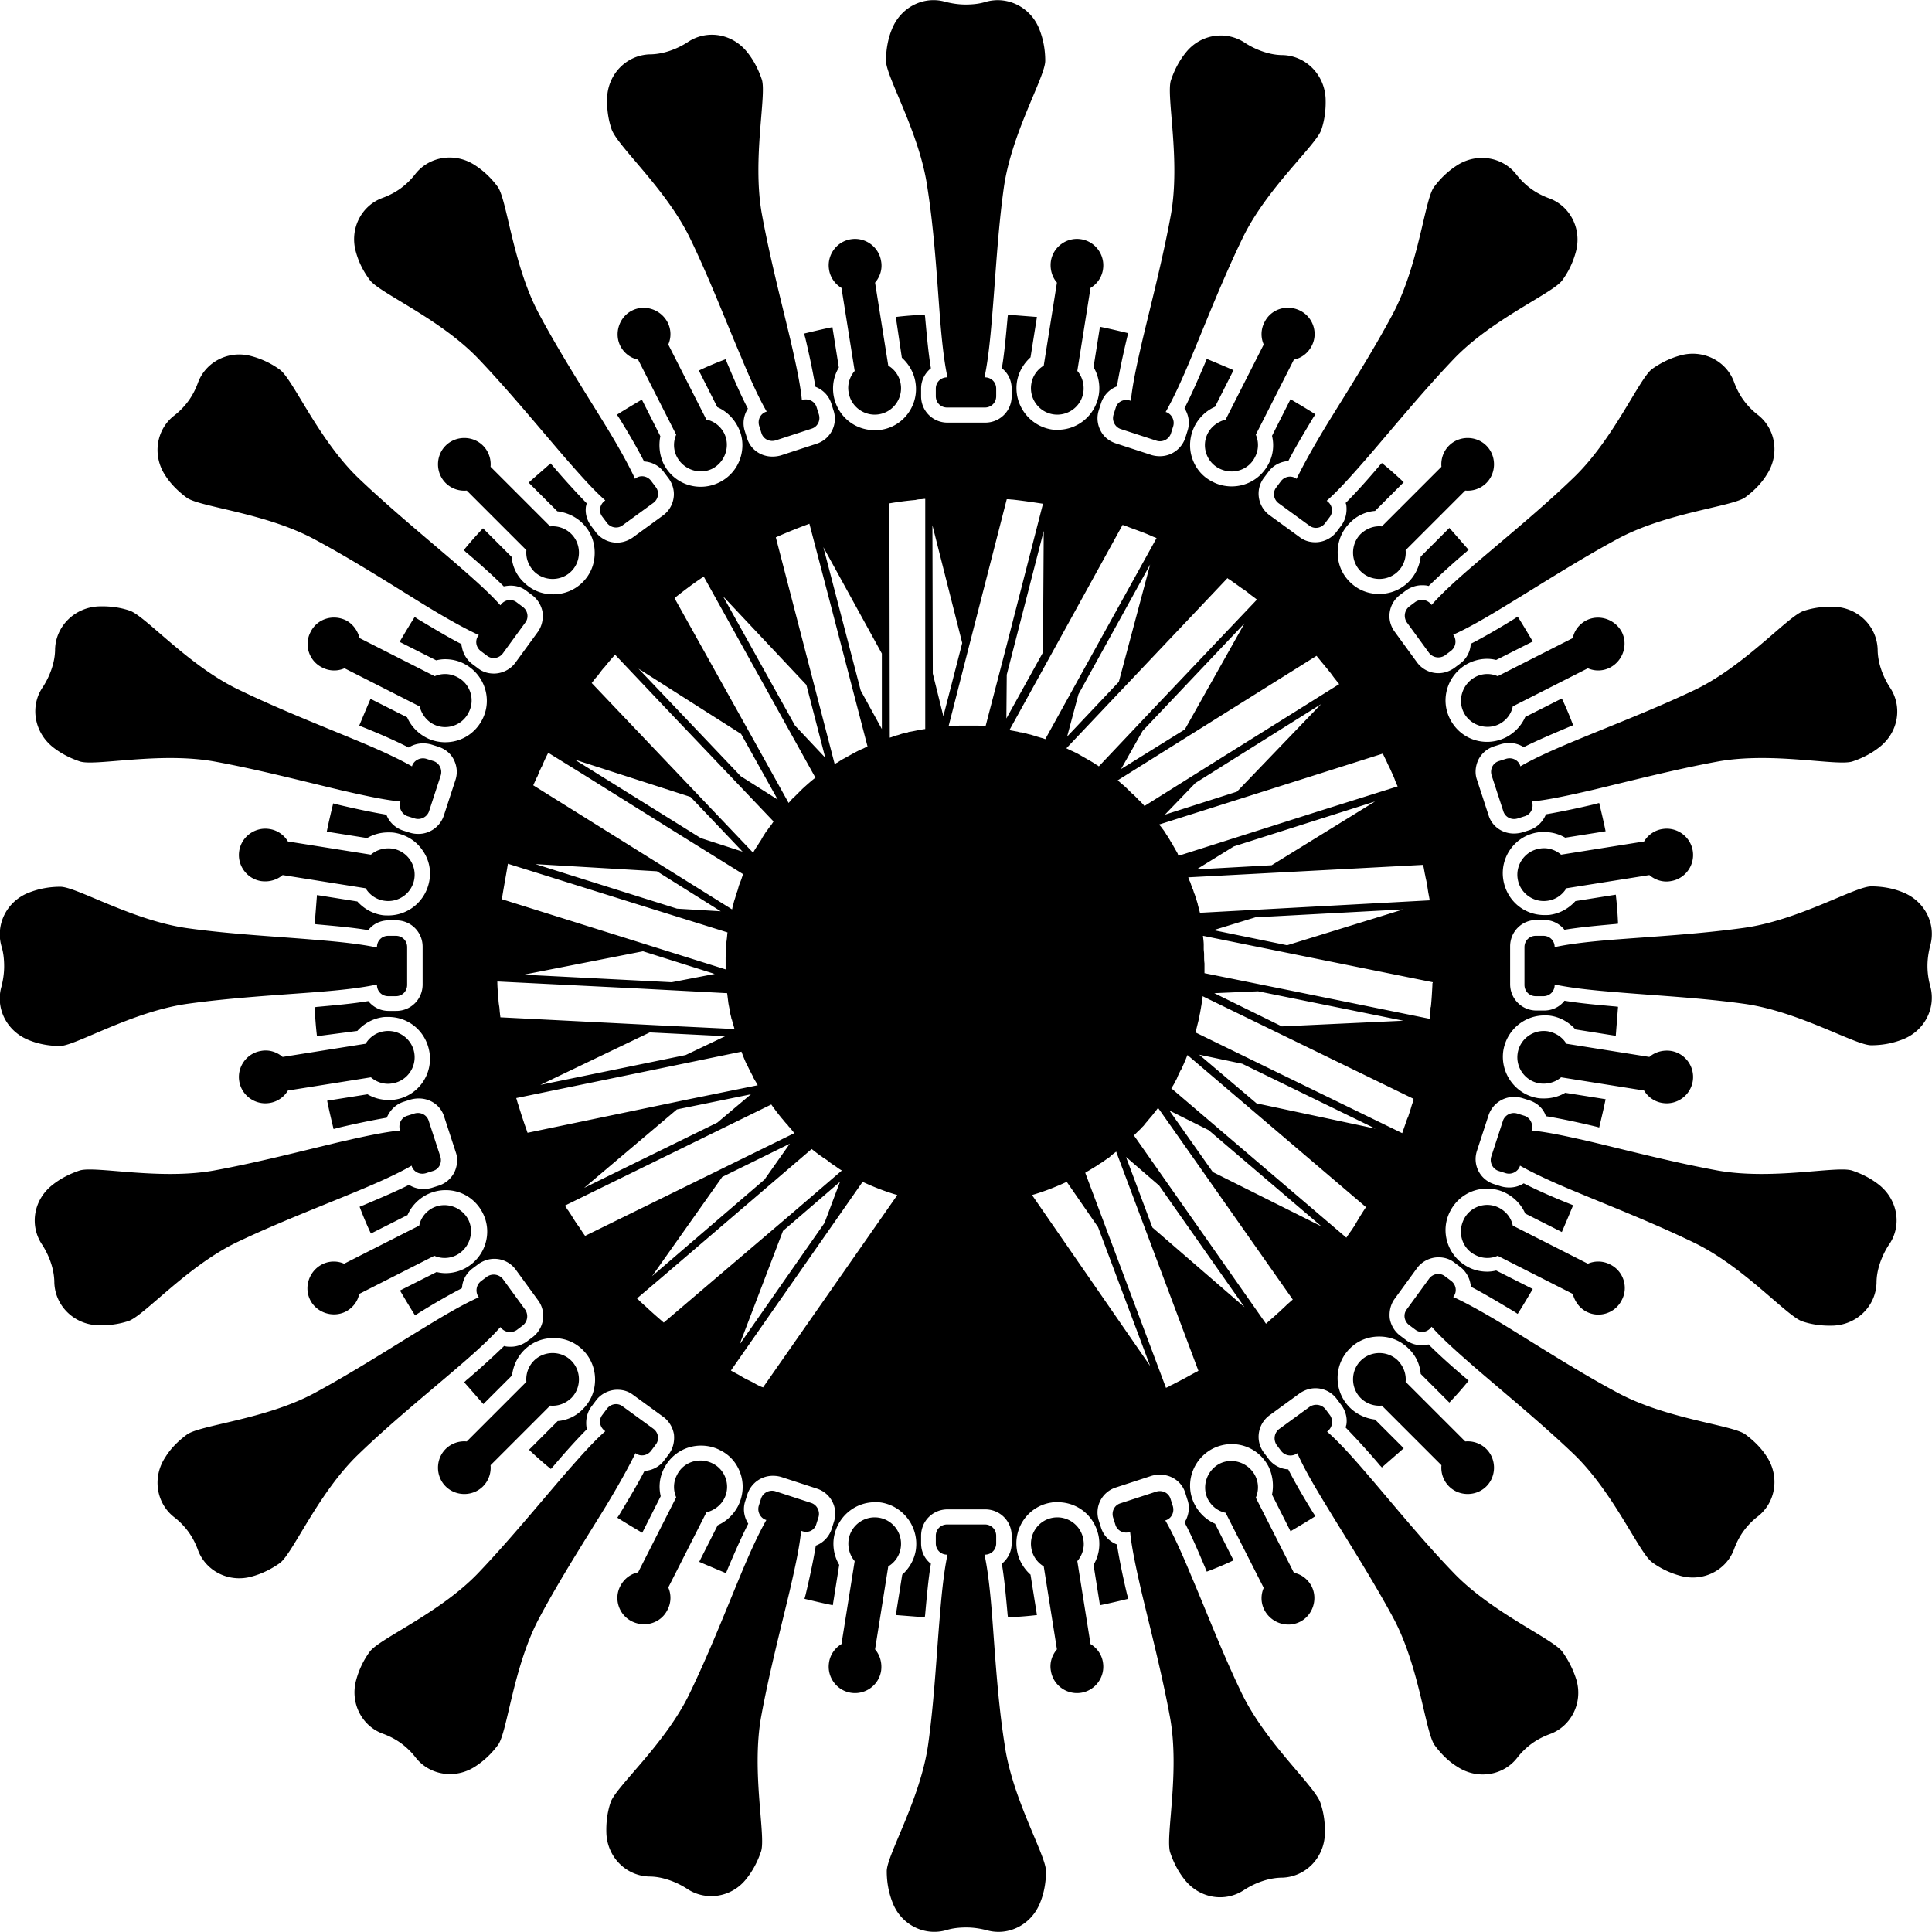 <svg version="1.1" xmlns="http://www.w3.org/2000/svg" x="0" y="0" viewBox="0 0 512 512" xml:space="preserve"><path d="M94.3 66.7c-1.7-6.1 1.5-12.3 7.2-14.3 1.6-.6 3.2-1.4 4.7-2.5s2.8-2.4 3.8-3.7c3.7-4.8 10.6-5.9 15.9-2.4 2.3 1.5 4.3 3.4 6 5.7 2.5 3.5 4 20.8 11 33.8 5.5 10.3 12.2 20.7 17.6 29.5 3.3 5.4 6 10.2 7.8 14.1l.1-.1c1.3-1 3.2-.7 4.2.7l1.2 1.6c1 1.3.7 3.2-.7 4.2l-8.1 5.9c-1.3 1-3.2.7-4.2-.7l-1.2-1.6c-1-1.3-.7-3.2.7-4.2l.1-.1c-3.2-2.8-6.9-7-11-11.7-6.8-7.9-14.6-17.4-22.6-25.8-10.2-10.7-26.2-17.4-28.8-20.9-1.8-2.4-3-4.9-3.7-7.5zm85.1 54.4c1.8 3.4 6 4.8 9.4 3.1 3.4-1.8 4.8-6 3.1-9.4-1-1.9-2.7-3.2-4.7-3.6l-10.1-19.9c.8-1.8.8-4-.2-5.9-1.8-3.4-6-4.8-9.4-3.1s-4.8 6-3.1 9.4c1 1.9 2.7 3.2 4.7 3.6l10.1 19.9c-.8 1.8-.8 4 .2 5.9zm3.4-58.1c5.1 10.5 9.5 22 13.6 31.6 2.4 5.8 4.7 10.9 6.8 14.5h-.1c-1.6.5-2.4 2.2-1.9 3.8l.6 1.9c.5 1.6 2.2 2.4 3.8 1.9l9.5-3.1c1.6-.5 2.4-2.2 1.9-3.8l-.6-1.9c-.5-1.6-2.2-2.4-3.8-1.9h-.1c-.4-4.2-1.6-9.7-3-15.8-2.4-10.1-5.5-22-7.6-33.5-2.6-14.5 1.3-31.5 0-35.6-.9-2.7-2.2-5.2-3.9-7.3-4-5-10.8-6-15.8-2.6-1.4.9-3 1.7-4.8 2.3s-3.6.9-5.2.9c-6.1.2-11 5.1-11.3 11.4-.1 2.7.2 5.5 1.1 8.2 1.2 4.4 14.3 15.7 20.8 29zM63.4 225.5c-.6 3.8 2 7.4 5.8 8 2.1.3 4.2-.3 5.7-1.6l22 3.5c1 1.7 2.8 3 4.9 3.3 3.8.6 7.4-2 8-5.8.6-3.8-2-7.4-5.8-8-2.1-.3-4.2.3-5.7 1.6l-22-3.5c-1-1.7-2.8-3-4.9-3.3-3.8-.6-7.4 2-8 5.8zM128 118.1c-2.7-2.7-7.2-2.7-9.9 0s-2.7 7.2 0 9.9c1.5 1.5 3.6 2.2 5.6 2l15.8 15.8c-.2 2 .5 4 2 5.6 2.7 2.7 7.2 2.7 9.9 0s2.7-7.2 0-9.9c-1.5-1.5-3.6-2.2-5.6-2L130 123.7c.2-2-.5-4.1-2-5.6zM13.9 197.9c2.1 1.7 4.6 3 7.3 3.9 4.1 1.3 21-2.6 35.6 0 11.5 2.1 23.4 5.2 33.5 7.6 6.1 1.4 11.5 2.6 15.8 3v.1c-.5 1.6.4 3.3 1.9 3.8l1.9.6c1.6.5 3.3-.4 3.8-1.9l3.1-9.5c.5-1.6-.4-3.3-1.9-3.8l-1.9-.6c-1.6-.5-3.3.4-3.8 1.9v.1c-3.7-2.1-8.7-4.4-14.5-6.8-9.6-4-21.1-8.5-31.6-13.6-13.3-6.4-24.7-19.6-28.8-20.9-2.7-.9-5.5-1.2-8.2-1.1-6.4.3-11.3 5.3-11.5 11.3 0 1.7-.3 3.4-.9 5.2s-1.4 3.4-2.3 4.8c-3.5 5-2.4 11.9 2.5 15.9zm68.4-30.4c-1.8 3.4-.4 7.7 3.1 9.4 1.9 1 4.1 1 5.9.2l19.9 10.1c.5 1.9 1.7 3.7 3.6 4.7 3.4 1.8 7.7.4 9.4-3.1 1.8-3.4.4-7.7-3.1-9.4-1.9-1-4.1-1-5.9-.2l-19.9-10.1c-.5-1.9-1.7-3.7-3.6-4.7-3.5-1.7-7.7-.4-9.4 3.1zm-32.8-35.6c3.5 2.5 20.8 4 33.8 11 10.3 5.5 20.7 12.2 29.5 17.6 5.4 3.3 10.2 6 14.1 7.8l-.1.1c-1 1.3-.7 3.2.7 4.2l1.6 1.2c1.3 1 3.2.7 4.2-.7l5.9-8.1c1-1.3.7-3.2-.7-4.2l-1.6-1.2c-1.3-1-3.2-.7-4.2.7l-.1.1c-2.8-3.2-7-6.9-11.7-11-7.9-6.8-17.4-14.6-25.8-22.6-10.7-10.2-17.4-26.2-20.9-28.8-2.3-1.7-4.9-2.9-7.5-3.6-6.1-1.7-12.3 1.5-14.3 7.2-.6 1.6-1.4 3.2-2.5 4.7s-2.4 2.8-3.7 3.8c-4.8 3.7-5.9 10.6-2.4 15.9 1.4 2.2 3.4 4.2 5.7 5.9zm.3 134.1c11.5-1.6 23.9-2.3 34.2-3.1 6.3-.5 11.8-1.1 15.9-2v.1c0 1.7 1.3 3 3 3h2c1.7 0 3-1.3 3-3v-10c0-1.7-1.3-3-3-3h-2c-1.7 0-3 1.3-3 3v.1c-4.2-.9-9.7-1.5-15.9-2-10.3-.9-22.7-1.5-34.2-3.1-14.6-2-29.5-11-33.8-11-2.9 0-5.6.5-8.2 1.5-5.9 2.2-9.1 8.4-7.4 14.3.5 1.6.7 3.4.7 5.3s-.3 3.7-.7 5.3c-1.7 5.8 1.4 12 7.4 14.3 2.5 1 5.3 1.5 8.2 1.5 4.3-.2 19.2-9.2 33.8-11.2zm390.8-46.3c-2.1.3-3.9 1.6-4.9 3.3l-22 3.5c-1.5-1.3-3.6-2-5.7-1.6-3.8.6-6.4 4.2-5.8 8 .6 3.8 4.2 6.4 8 5.8 2.1-.3 3.9-1.6 4.9-3.3l22-3.5c1.5 1.3 3.6 2 5.7 1.6 3.8-.6 6.4-4.2 5.8-8-.6-3.8-4.2-6.4-8-5.8zm-13.9-42.8c3.4-1.8 4.8-6 3.1-9.4-1.8-3.4-6-4.8-9.4-3.1-1.9 1-3.2 2.7-3.6 4.7l-19.9 10.1c-1.8-.8-4-.8-5.9.2-3.4 1.8-4.8 6-3.1 9.4s6 4.8 9.4 3.1c1.9-1 3.2-2.7 3.6-4.7l19.9-10.1c1.8.8 4 .8 5.9-.2zm-9.8-50.2c-8.4 8.1-18 15.9-25.8 22.6-4.8 4.1-8.9 7.8-11.7 11l-.1-.1c-1-1.3-2.8-1.6-4.2-.7l-1.6 1.2c-1.3 1-1.6 2.8-.7 4.2l5.9 8.1c1 1.3 2.8 1.6 4.2.7l1.6-1.2c1.3-1 1.6-2.8.7-4.2l-.1-.1c3.9-1.7 8.7-4.5 14.1-7.8 8.9-5.4 19.3-12.1 29.5-17.6 13-7 30.3-8.5 33.8-11 2.3-1.7 4.3-3.7 5.7-6 3.5-5.3 2.4-12.2-2.4-15.9-1.3-1-2.6-2.3-3.7-3.8s-1.9-3.1-2.5-4.7c-2-5.7-8.2-8.9-14.3-7.2-2.6.7-5.1 1.9-7.5 3.6-3.5 2.7-10.2 18.7-20.9 28.9zm.5 69.6c-5.8 2.4-10.9 4.7-14.5 6.8v-.1c-.5-1.6-2.2-2.4-3.8-1.9l-1.9.6c-1.6.5-2.4 2.2-1.9 3.8l3.1 9.5c.5 1.6 2.2 2.4 3.8 1.9l1.9-.6c1.6-.5 2.4-2.2 1.9-3.8v-.1c4.2-.4 9.7-1.6 15.8-3 10.1-2.4 22-5.5 33.5-7.6 14.5-2.6 31.5 1.3 35.6 0 2.7-.9 5.2-2.2 7.3-3.9 5-4 6-10.8 2.6-15.8-.9-1.4-1.7-3-2.3-4.8s-.9-3.6-.9-5.2c-.2-6.1-5.1-11-11.4-11.3-2.7-.1-5.5.2-8.2 1.1-4.1 1.3-15.5 14.5-28.8 20.9-10.7 5.1-22.2 9.5-31.8 13.5zm-354 90.2c.6 3.8 4.2 6.4 8 5.8 2.1-.3 3.9-1.6 4.9-3.3l22-3.5c1.5 1.3 3.6 2 5.7 1.6 3.8-.6 6.4-4.2 5.8-8-.6-3.8-4.2-6.4-8-5.8-2.1.3-3.9 1.6-4.9 3.3l-22 3.5c-1.5-1.3-3.6-2-5.7-1.6-3.8.6-6.4 4.2-5.8 8zM347.6 91.7c1.8-3.4.4-7.7-3.1-9.4s-7.7-.4-9.4 3.1c-1 1.9-1 4.1-.2 5.9l-10.1 19.9c-1.9.5-3.7 1.7-4.7 3.6-1.8 3.4-.4 7.7 3.1 9.4s7.7.4 9.4-3.1c1-1.9 1-4.1.2-5.9l10.1-19.9c2-.4 3.7-1.7 4.7-3.6zm46.3 36.3c2.7-2.7 2.7-7.2 0-9.9s-7.2-2.7-9.9 0c-1.5 1.5-2.2 3.6-2 5.6l-15.8 15.8c-2-.2-4 .5-5.6 2-2.7 2.7-2.7 7.2 0 9.9s7.2 2.7 9.9 0c1.5-1.5 2.2-3.6 2-5.6l15.8-15.8c2 .2 4.1-.5 5.6-2zM249.1 84.1c.5 6.3 1.1 11.8 2 15.9h-.1c-1.7 0-3 1.3-3 3v2c0 1.7 1.3 3 3 3h10c1.7 0 3-1.3 3-3v-2c0-1.7-1.3-3-3-3h-.1c.9-4.2 1.5-9.7 2-15.9.9-10.3 1.5-22.7 3.1-34.2 2-14.6 11-29.5 11-33.8 0-2.9-.5-5.6-1.5-8.2-2.2-5.9-8.4-9.1-14.3-7.4-1.6.5-3.4.7-5.3.7s-3.7-.3-5.3-.7c-5.8-1.7-12 1.4-14.3 7.4-1 2.5-1.5 5.3-1.5 8.2 0 4.3 9 19.2 11 33.8 1.8 11.5 2.5 23.8 3.3 34.2zm27.5 12.8c-1.7 1-3 2.8-3.3 4.9-.6 3.8 2 7.4 5.8 8 3.8.6 7.4-2 8-5.8.3-2.1-.3-4.2-1.6-5.7l3.5-22c1.7-1 3-2.8 3.3-4.9.6-3.8-2-7.4-5.8-8-3.8-.6-7.4 2-8 5.8-.3 2.1.3 4.2 1.6 5.7l-3.5 22zm67 30c-1.3-1-3.2-.7-4.2.7l-1.2 1.6c-1 1.3-.7 3.2.7 4.2l8.1 5.9c1.3 1 3.2.7 4.2-.7l1.2-1.6c1-1.3.7-3.2-.7-4.2l-.1-.1c3.2-2.8 6.9-7 11-11.7 6.8-7.9 14.6-17.4 22.6-25.8 10.2-10.7 26.2-17.4 28.8-20.9 1.7-2.3 2.9-4.9 3.6-7.5 1.7-6.1-1.5-12.3-7.2-14.3-1.6-.6-3.2-1.4-4.7-2.5s-2.8-2.4-3.8-3.7c-3.7-4.8-10.6-5.9-15.9-2.4-2.3 1.5-4.3 3.4-6 5.7-2.5 3.5-4 20.8-11 33.8-5.5 10.3-12.2 20.7-17.6 29.5-3.2 5.3-5.9 10.1-7.8 14zM295.7 108l-.6 1.9c-.5 1.6.4 3.3 1.9 3.8l9.5 3.1c1.6.5 3.3-.4 3.8-1.9l.6-1.9c.5-1.6-.4-3.3-1.9-3.8h-.1c2.1-3.7 4.4-8.7 6.8-14.5 4-9.6 8.5-21.1 13.6-31.6 6.4-13.3 19.6-24.7 20.9-28.8.9-2.7 1.2-5.5 1.1-8.2-.3-6.4-5.3-11.3-11.3-11.5-1.7 0-3.4-.3-5.2-.9-1.8-.6-3.4-1.4-4.8-2.3C325 8 318.1 9 314.2 14c-1.7 2.1-3 4.6-3.9 7.3-1.3 4.1 2.6 21 0 35.6-2.1 11.5-5.2 23.4-7.6 33.5-1.4 6.1-2.6 11.5-3 15.8h-.1c-1.7-.6-3.4.2-3.9 1.8zM223 76.3l3.5 22c-1.3 1.5-2 3.6-1.6 5.7.6 3.8 4.2 6.4 8 5.8 3.8-.6 6.4-4.2 5.8-8-.3-2.1-1.6-3.9-3.3-4.9l-3.5-22c1.3-1.5 2-3.6 1.6-5.7-.6-3.8-4.2-6.4-8-5.8-3.8.6-6.4 4.2-5.8 8 .3 2.1 1.6 3.9 3.3 4.9zM329.2 449c-5.1-10.5-9.5-22-13.6-31.6-2.4-5.8-4.7-10.9-6.8-14.5h.1c1.6-.5 2.4-2.2 1.9-3.8l-.6-1.9c-.5-1.6-2.2-2.4-3.8-1.9l-9.5 3.1c-1.6.5-2.4 2.2-1.9 3.8l.6 1.9c.5 1.6 2.2 2.4 3.8 1.9h.1c.4 4.2 1.6 9.7 3 15.8 2.4 10.1 5.5 22 7.6 33.5 2.6 14.5-1.3 31.5 0 35.6.9 2.7 2.2 5.2 3.9 7.3 4 5 10.8 6 15.8 2.6 1.4-.9 3-1.7 4.8-2.3 1.8-.6 3.6-.9 5.2-.9 6.1-.2 11-5.1 11.3-11.4.1-2.7-.2-5.5-1.1-8.2-1.2-4.4-14.3-15.7-20.8-29zm133.3-68.9c-3.5-2.5-20.8-4-33.8-11-10.3-5.5-20.7-12.2-29.5-17.6-5.4-3.3-10.2-6-14.1-7.8l.1-.1c1-1.3.7-3.2-.7-4.2l-1.6-1.2c-1.3-1-3.2-.7-4.2.7l-5.9 8.1c-1 1.3-.7 3.2.7 4.2l1.6 1.2c1.3 1 3.2.7 4.2-.7l.1-.1c2.8 3.2 7 6.9 11.7 11 7.9 6.8 17.4 14.6 25.8 22.6 10.7 10.2 17.4 26.2 20.9 28.8 2.3 1.7 4.9 2.9 7.5 3.6 6.1 1.7 12.3-1.5 14.3-7.2.6-1.6 1.4-3.2 2.5-4.7s2.4-2.8 3.7-3.8c4.8-3.7 5.9-10.6 2.4-15.9-1.4-2.2-3.4-4.2-5.7-5.9zM510.8 256c0-1.9.3-3.7.7-5.3 1.7-5.8-1.4-12-7.4-14.3-2.5-1-5.3-1.5-8.2-1.5-4.3 0-19.2 9-33.8 11-11.5 1.6-23.9 2.3-34.2 3.1-6.3.5-11.8 1.1-15.9 2 0-1.7-1.3-3-3-3h-2c-1.7 0-3 1.3-3 3v10c0 1.7 1.3 3 3 3h2c1.7 0 3-1.3 3-3v-.1c4.2.9 9.7 1.5 15.9 2 10.3.9 22.7 1.5 34.2 3.1 14.6 2 29.5 11 33.8 11 2.9 0 5.6-.5 8.2-1.5 5.9-2.2 9.1-8.4 7.4-14.3-.4-1.5-.7-3.3-.7-5.2zm-12.7 58.1c-2.1-1.7-4.6-3-7.3-3.9-4.1-1.3-21 2.6-35.6 0-11.5-2.1-23.4-5.2-33.5-7.6-6.1-1.4-11.5-2.6-15.8-3v-.1c.5-1.6-.4-3.3-1.9-3.8l-1.9-.6c-1.6-.5-3.3.4-3.8 1.9l-3.1 9.5c-.5 1.6.4 3.3 1.9 3.8l1.9.6c1.6.5 3.3-.4 3.8-1.9v-.1c3.7 2.1 8.7 4.4 14.5 6.8 9.6 4 21.1 8.5 31.6 13.6 13.3 6.4 24.7 19.6 28.8 20.9 2.7.9 5.5 1.2 8.2 1.1 6.3-.3 11.2-5.2 11.4-11.3 0-1.7.3-3.4.9-5.2s1.4-3.4 2.3-4.8c3.6-5 2.5-11.9-2.4-15.9zm-84 123.7c-2.5-3.5-18.6-10.3-28.8-20.9-8.1-8.4-15.9-18-22.6-25.8-4.1-4.8-7.8-8.9-11-11.7l.1-.1c1.3-1 1.6-2.8.7-4.2l-1.2-1.6c-1-1.3-2.8-1.6-4.2-.7l-8.1 5.9c-1.3 1-1.6 2.8-.7 4.2l1.2 1.6c1 1.3 2.8 1.6 4.2.7l.1-.1c1.7 3.9 4.5 8.7 7.8 14.1 5.4 8.9 12.1 19.3 17.6 29.5 7 13 8.5 30.3 11 33.8 1.7 2.3 3.7 4.3 6 5.7 5.3 3.5 12.2 2.4 15.9-2.4 1-1.3 2.3-2.6 3.8-3.7s3.1-1.9 4.7-2.5c5.7-2 8.9-8.2 7.2-14.3-.8-2.6-2-5.1-3.7-7.5zm-3.9-164.5c-3.8-.6-7.4 2-8 5.8s2 7.4 5.8 8c2.1.3 4.2-.3 5.7-1.6l22 3.5c1 1.7 2.8 3 4.9 3.3 3.8.6 7.4-2 8-5.8.6-3.8-2-7.4-5.8-8-2.1-.3-4.2.3-5.7 1.6l-22-3.5c-1-1.7-2.8-2.9-4.9-3.3zm-12.9 46.8c-3.4-1.8-7.7-.4-9.4 3.1s-.4 7.7 3.1 9.4c1.9 1 4.1 1 5.9.2l19.9 10.1c.5 1.9 1.7 3.7 3.6 4.7 3.4 1.8 7.7.4 9.4-3.1 1.8-3.4.4-7.7-3.1-9.4-1.9-1-4.1-1-5.9-.2l-19.9-10.1c-.4-2-1.7-3.7-3.6-4.7zm-62.2 106.6c1.8 3.4 6 4.8 9.4 3.1s4.8-6 3.1-9.4c-1-1.9-2.7-3.2-4.7-3.6l-10.1-19.9c.8-1.8.8-4-.2-5.9-1.8-3.4-6-4.8-9.4-3.1-3.4 1.8-4.8 6-3.1 9.4 1 1.9 2.7 3.2 4.7 3.6l10.1 19.9c-.8 1.8-.8 4 .2 5.9zm48.9-32.8c2.7 2.7 7.2 2.7 9.9 0s2.7-7.2 0-9.9c-1.5-1.5-3.6-2.2-5.6-2l-15.8-15.8c.2-2-.5-4-2-5.6-2.7-2.7-7.2-2.7-9.9 0s-2.7 7.2 0 9.9c1.5 1.5 3.6 2.2 5.6 2l15.8 15.8c-.2 2 .5 4.1 2 5.6zm-215.6-8.8c1.3 1 3.2.7 4.2-.7l1.2-1.6c1-1.3.7-3.2-.7-4.2l-8.1-5.9c-1.3-1-3.2-.7-4.2.7l-1.2 1.6c-1 1.3-.7 3.2.7 4.2l.1.1c-3.2 2.8-6.9 7-11 11.7-6.8 7.9-14.6 17.4-22.6 25.8-10.2 10.7-26.2 17.4-28.8 20.9-1.7 2.3-2.9 4.9-3.6 7.5-1.7 6.1 1.5 12.3 7.2 14.3 1.6.6 3.2 1.4 4.7 2.5s2.8 2.4 3.8 3.7c3.7 4.8 10.6 5.9 15.9 2.4 2.3-1.5 4.3-3.4 6-5.7 2.5-3.5 4-20.8 11-33.8 5.5-10.3 12.2-20.7 17.6-29.5 3.2-5.3 5.9-10.1 7.8-14zm-73.8-69.4c5.8-2.4 10.9-4.7 14.5-6.8v.1c.5 1.6 2.2 2.4 3.8 1.9l1.9-.6c1.6-.5 2.4-2.2 1.9-3.8l-3.1-9.5c-.5-1.6-2.2-2.4-3.8-1.9l-1.9.6c-1.6.5-2.4 2.2-1.9 3.8v.1c-4.2.4-9.7 1.6-15.8 3-10.1 2.4-22 5.5-33.5 7.6-14.5 2.6-31.5-1.3-35.6 0-2.7.9-5.2 2.2-7.3 3.9-5 4-6 10.8-2.6 15.8.9 1.4 1.7 3 2.3 4.8.6 1.8.9 3.6.9 5.2.2 6.1 5.1 11 11.4 11.3 2.7.1 5.5-.2 8.2-1.1 4.1-1.3 15.5-14.5 28.8-20.9 10.7-5.1 22.2-9.5 31.8-13.5zm194.4 120l-3.5-22c1.3-1.5 2-3.6 1.6-5.7-.6-3.8-4.2-6.4-8-5.8-3.8.6-6.4 4.2-5.8 8 .3 2.1 1.6 3.9 3.3 4.9l3.5 22c-1.3 1.5-2 3.6-1.6 5.7.6 3.8 4.2 6.4 8 5.8 3.8-.6 6.4-4.2 5.8-8-.3-2.1-1.6-3.9-3.3-4.9zM118.1 384c-2.7 2.7-2.7 7.2 0 9.9s7.2 2.7 9.9 0c1.5-1.5 2.2-3.6 2-5.6l15.8-15.8c2 .2 4-.5 5.6-2 2.7-2.7 2.7-7.2 0-9.9s-7.2-2.7-9.9 0c-1.5 1.5-2.2 3.6-2 5.6L123.7 382c-2-.2-4.1.5-5.6 2zm-32.8-48.9c-3.4 1.8-4.8 6-3.1 9.4s6 4.8 9.4 3.1c1.9-1 3.2-2.7 3.6-4.7l19.9-10.1c1.8.8 4 .8 5.9-.2 3.4-1.8 4.8-6 3.1-9.4-1.8-3.4-6-4.8-9.4-3.1-1.9 1-3.2 2.7-3.6 4.7l-19.9 10.1c-1.8-.8-4-.8-5.9.2zm9.8 50.2c8.4-8.1 18-15.9 25.8-22.6 4.8-4.1 8.9-7.8 11.7-11l.1.1c1 1.3 2.8 1.6 4.2.7l1.6-1.2c1.3-1 1.6-2.8.7-4.2l-5.9-8.1c-1-1.3-2.8-1.6-4.2-.7l-1.6 1.2c-1.3 1-1.6 2.8-.7 4.2l.1.1c-3.9 1.7-8.7 4.5-14.1 7.8-8.9 5.4-19.3 12.1-29.5 17.6-13 7-30.3 8.4-33.8 11-2.3 1.7-4.3 3.7-5.7 6-3.5 5.3-2.4 12.2 2.4 15.9 1.3 1 2.6 2.3 3.7 3.8s1.9 3.1 2.5 4.7c2 5.7 8.2 8.9 14.3 7.2 2.6-.7 5.1-1.9 7.5-3.6 3.5-2.7 10.2-18.7 20.9-28.9zm167.8 42.6c-.5-6.3-1.1-11.8-2-15.9h.1c1.7 0 3-1.3 3-3v-2c0-1.7-1.3-3-3-3h-10c-1.7 0-3 1.3-3 3v2c0 1.7 1.3 3 3 3h.1c-.9 4.2-1.5 9.7-2 15.9-.9 10.3-1.5 22.7-3.1 34.2-2 14.6-11 29.5-11 33.8 0 2.9.5 5.6 1.5 8.2 2.2 5.9 8.4 9.1 14.3 7.4 1.6-.5 3.4-.7 5.3-.7s3.7.3 5.3.7c5.8 1.7 12-1.4 14.3-7.4 1-2.5 1.5-5.3 1.5-8.2 0-4.3-9-19.2-11-33.8-1.8-11.5-2.5-23.8-3.3-34.2zm-27.5-12.8c1.7-1 3-2.8 3.3-4.9.6-3.8-2-7.4-5.8-8-3.8-.6-7.4 2-8 5.8-.3 2.1.3 4.2 1.6 5.7l-3.5 22c-1.7 1-3 2.8-3.3 4.9-.6 3.8 2 7.4 5.8 8 3.8.6 7.4-2 8-5.8.3-2.1-.3-4.2-1.6-5.7l3.5-22zm-71 5.2c-1.8 3.4-.4 7.7 3.1 9.4s7.7.4 9.4-3.1c1-1.9 1-4.1.2-5.9l10.1-19.9c1.9-.5 3.7-1.7 4.7-3.6 1.8-3.4.4-7.7-3.1-9.4s-7.7-.4-9.4 3.1c-1 1.9-1 4.1-.2 5.9l-10.1 19.9c-2 .4-3.7 1.7-4.7 3.6zm51.9-16.3l.6-1.9c.5-1.6-.4-3.3-1.9-3.8l-9.5-3.1c-1.6-.5-3.3.4-3.8 1.9l-.6 1.9c-.5 1.6.4 3.3 1.9 3.8h.1c-2.1 3.7-4.4 8.7-6.8 14.5-4 9.6-8.5 21.1-13.6 31.6-6.4 13.3-19.6 24.7-20.9 28.8-.9 2.7-1.2 5.5-1.1 8.2.3 6.3 5.2 11.2 11.3 11.4 1.7 0 3.4.3 5.2.9 1.8.6 3.4 1.4 4.8 2.3 5 3.4 11.9 2.4 15.8-2.6 1.7-2.1 3-4.6 3.9-7.3 1.3-4.1-2.6-21 0-35.6 2.1-11.5 5.2-23.4 7.6-33.5 1.4-6.1 2.6-11.5 3-15.8h.1c1.7.7 3.4-.1 3.9-1.7zm82.4 18.6c.1.3.2.7.3 1.1-2.5.6-5 1.2-7.5 1.7l-1.7-10.7c1.3-2.2 1.8-4.7 1.4-7.3-.9-5.4-5.4-9.3-10.9-9.3-.6 0-1.2 0-1.7.1-6 .9-10.1 6.6-9.1 12.6.4 2.5 1.7 4.8 3.6 6.5l1.7 10.7c-2.5.3-5.1.5-7.7.6 0-.3-.1-.7-.1-1-.4-4.3-.8-9-1.5-13.2 1.6-1.3 2.6-3.2 2.6-5.4v-2c0-3.9-3.1-7-7-7h-10c-3.9 0-7 3.1-7 7v2c0 2.2 1 4.2 2.6 5.4-.7 4.1-1.1 8.9-1.5 13.2 0 .3-.1.7-.1 1-2.6-.2-5.1-.4-7.7-.6l1.7-10.7c1.9-1.7 3.2-4 3.6-6.5.9-6-3.2-11.6-9.1-12.6-.6-.1-1.2-.1-1.7-.1-5.4 0-10 3.9-10.9 9.3-.4 2.5.1 5.1 1.4 7.3l-1.7 10.7c-2.5-.5-5-1.1-7.5-1.7.1-.4.2-.7.3-1.1 1-4.2 2-8.8 2.7-13 1.9-.7 3.5-2.3 4.2-4.4l.6-1.9c1.2-3.7-.8-7.6-4.5-8.8l-9.5-3.1c-.7-.2-1.4-.3-2.2-.3-3 0-5.7 1.9-6.7 4.8l-.6 1.9c-.7 2.1-.3 4.3.8 6-1.9 3.7-3.8 8.1-5.5 12.1-.1.3-.3.7-.4 1-2.4-1-4.8-2-7.1-3l4.9-9.7c2.3-1 4.2-2.8 5.4-5.1 1.3-2.6 1.6-5.6.7-8.4-.9-2.8-2.8-5.1-5.5-6.4-1.5-.8-3.3-1.2-5-1.2-4.2 0-7.9 2.3-9.8 6-1.2 2.3-1.5 4.9-.9 7.4l-4.9 9.7c-2.2-1.3-4.4-2.6-6.6-4l.6-.9c2.2-3.7 4.7-7.8 6.6-11.5 2.1-.1 4.1-1.2 5.3-2.9l1.2-1.6c1.1-1.5 1.5-3.4 1.3-5.2-.3-1.8-1.3-3.5-2.8-4.6l-8.1-5.9c-1.2-.9-2.6-1.3-4.1-1.3-2.2 0-4.4 1.1-5.7 2.9l-1.2 1.6c-1.1 1.5-1.5 3.4-1.3 5.2 0 .2.1.5.2.7-3 3-6.1 6.5-8.9 9.8-.2.3-.5.5-.7.8-2-1.6-3.9-3.3-5.8-5.1l7.6-7.6c2.5-.2 4.9-1.3 6.7-3.2 2.1-2.1 3.2-4.8 3.2-7.8 0-2.9-1.1-5.7-3.2-7.8-2.1-2.1-4.8-3.2-7.8-3.2s-5.7 1.1-7.8 3.2c-1.8 1.8-2.9 4.2-3.2 6.7l-7.6 7.6c-1.7-1.9-3.4-3.9-5.1-5.8.3-.2.5-.5.8-.7 3.3-2.8 6.8-6 9.8-8.9.6.2 1.2.2 1.8.2 1.5 0 2.9-.5 4.1-1.3l1.6-1.2c3.1-2.3 3.8-6.7 1.5-9.8l-5.9-8.1a7.01 7.01 0 00-5.7-2.9c-1.5 0-2.9.5-4.1 1.3l-1.6 1.2c-1.5 1.1-2.5 2.7-2.8 4.6 0 .2-.1.5-.1.7-3.7 1.9-7.8 4.3-11.5 6.6l-.9.6c-1.4-2.2-2.7-4.4-4-6.6l9.7-4.9c.8.2 1.6.3 2.4.3 1.7 0 3.4-.4 5-1.2 5.4-2.8 7.6-9.4 4.8-14.8-1.9-3.7-5.6-6-9.8-6-1.7 0-3.4.4-5 1.2-2.3 1.2-4.1 3.1-5.1 5.4l-9.7 4.9c-1.1-2.3-2.1-4.7-3-7.1.3-.1.7-.3 1-.4 4-1.7 8.3-3.5 12.1-5.4 1.1.7 2.4 1.1 3.8 1.1.7 0 1.5-.1 2.2-.3l1.9-.6c1.8-.6 3.2-1.8 4.1-3.5.8-1.7 1-3.6.4-5.3l-3.1-9.5c-.9-2.9-3.6-4.8-6.7-4.8-.7 0-1.5.1-2.2.3l-1.9.6c-2.1.7-3.6 2.3-4.4 4.2-4.1.7-8.8 1.7-13 2.7-.3.1-.7.2-1.1.3-.6-2.5-1.2-5-1.7-7.5l10.7-1.7c1.7 1 3.6 1.5 5.6 1.5.6 0 1.2 0 1.7-.1 6-.9 10.1-6.6 9.1-12.6-.9-5.4-5.4-9.3-10.9-9.3-.6 0-1.2 0-1.7.1-2.5.4-4.8 1.7-6.5 3.6L84 274.6c-.3-2.5-.5-5.1-.6-7.7.3 0 .7-.1 1-.1 4.3-.4 9-.8 13.2-1.5 1.3 1.6 3.2 2.6 5.4 2.6h2c3.9 0 7-3.1 7-7v-10c0-3.9-3.1-7-7-7h-2c-2.2 0-4.2 1-5.4 2.6-4.1-.7-8.9-1.1-13.2-1.5-.3 0-.7-.1-1-.1.2-2.6.4-5.1.6-7.7l10.7 1.7c1.7 1.9 4 3.2 6.5 3.6.6.1 1.2.1 1.7.1 5.4 0 10-3.9 10.9-9.3.5-2.9-.2-5.8-2-8.2-1.7-2.4-4.3-3.9-7.2-4.4-.6-.1-1.2-.1-1.7-.1-2 0-3.9.5-5.6 1.5l-10.7-1.7c.5-2.5 1.1-5 1.7-7.5.3.1.7.2 1.1.3 4.2 1 8.8 2 13 2.7.7 1.9 2.3 3.5 4.4 4.2l1.9.6c.7.2 1.4.3 2.2.3 3 0 5.7-1.9 6.7-4.8l3.1-9.5c.6-1.8.4-3.7-.4-5.3-.8-1.7-2.3-2.9-4.1-3.5l-1.9-.6c-.7-.2-1.4-.3-2.2-.3-1.4 0-2.7.4-3.8 1.1-3.7-1.9-8.1-3.8-12.1-5.4-.3-.1-.7-.3-1-.4 1-2.4 2-4.8 3-7.1l9.7 4.9c1 2.3 2.8 4.2 5.1 5.4 1.5.8 3.3 1.2 5 1.2 4.2 0 7.9-2.3 9.8-6 2.8-5.4.6-12-4.8-14.8-1.5-.8-3.3-1.2-5-1.2-.8 0-1.6.1-2.4.3l-9.7-4.9c1.3-2.2 2.6-4.4 4-6.6l.9.6c3.7 2.2 7.8 4.7 11.5 6.6 0 .2 0 .5.1.7.3 1.8 1.3 3.5 2.8 4.6l1.6 1.2c1.2.9 2.6 1.3 4.1 1.3 2.2 0 4.4-1.1 5.7-2.9l5.9-8.1c1.1-1.5 1.5-3.4 1.3-5.2-.3-1.8-1.3-3.5-2.8-4.6l-1.6-1.2c-1.2-.9-2.6-1.3-4.1-1.3-.6 0-1.2.1-1.8.2-3-3-6.5-6.1-9.8-8.9-.3-.2-.5-.5-.8-.7 1.6-2 3.3-3.9 5.1-5.8l7.6 7.6c.2 2.5 1.3 4.9 3.2 6.7 2.1 2.1 4.8 3.2 7.8 3.2 2.9 0 5.7-1.1 7.8-3.2 2.1-2.1 3.2-4.8 3.2-7.8s-1.1-5.7-3.2-7.8c-1.8-1.8-4.2-2.9-6.7-3.2l-7.6-7.6c1.9-1.7 3.9-3.4 5.8-5.1.2.3.5.5.7.8 2.8 3.3 6 6.8 8.9 9.8-.1.2-.1.5-.2.7-.3 1.8.2 3.7 1.3 5.2l1.2 1.6c1.3 1.8 3.4 2.9 5.7 2.9 1.5 0 2.9-.5 4.1-1.3l8.1-5.9c1.5-1.1 2.5-2.7 2.8-4.6.3-1.8-.2-3.7-1.3-5.2l-1.2-1.6c-1.2-1.7-3.2-2.8-5.3-2.9-1.9-3.7-4.3-7.8-6.6-11.5l-.6-.9c2.2-1.4 4.4-2.7 6.6-4l4.9 9.7c-.5 2.5-.2 5.1.9 7.4 1.9 3.7 5.6 6 9.8 6 1.7 0 3.4-.4 5-1.2 2.6-1.3 4.6-3.6 5.5-6.4.9-2.8.7-5.8-.7-8.4-1.2-2.3-3.1-4.1-5.4-5.1l-4.9-9.7c2.3-1.1 4.7-2.1 7.1-3 .1.3.3.7.4 1 1.7 4 3.5 8.3 5.5 12.1-1.1 1.7-1.5 3.9-.8 6l.6 1.9c.9 2.9 3.6 4.8 6.7 4.8.7 0 1.5-.1 2.2-.3l9.5-3.1c3.7-1.2 5.7-5.1 4.5-8.8l-.6-1.9c-.7-2.1-2.2-3.6-4.2-4.4-.7-4.1-1.7-8.8-2.7-13-.1-.3-.2-.7-.3-1.1 2.5-.6 5-1.2 7.5-1.7l1.7 10.7c-1.3 2.2-1.8 4.7-1.4 7.3.9 5.4 5.4 9.3 10.9 9.3.6 0 1.2 0 1.7-.1 6-.9 10.1-6.6 9.1-12.6-.4-2.5-1.7-4.8-3.6-6.5L237.4 84c2.5-.3 5.1-.5 7.7-.6 0 .3.1.7.1 1 .4 4.3.8 9 1.5 13.2-1.6 1.3-2.6 3.2-2.6 5.4v2c0 3.9 3.1 7 7 7h10c3.9 0 7-3.1 7-7v-2c0-2.2-1-4.2-2.6-5.4.7-4.1 1.1-8.9 1.5-13.2 0-.3.1-.7.1-1 2.6.2 5.1.4 7.7.6l-1.7 10.7c-1.9 1.7-3.2 4-3.6 6.5-.9 6 3.2 11.6 9.1 12.6.6.1 1.2.1 1.7.1 5.4 0 10-3.9 10.9-9.3.4-2.5-.1-5.1-1.4-7.3l1.7-10.7c2.5.5 5 1.1 7.5 1.7-.1.3-.2.7-.3 1.1-1 4.2-2 8.8-2.7 13-1.9.7-3.5 2.3-4.2 4.4l-.6 1.9c-.6 1.8-.4 3.7.4 5.3.8 1.7 2.3 2.9 4.1 3.5l9.5 3.1c.7.2 1.4.3 2.2.3 3 0 5.7-1.9 6.7-4.8l.6-1.9c.7-2.1.3-4.3-.8-6 1.9-3.7 3.8-8.1 5.5-12.1.1-.3.3-.7.4-1 2.4 1 4.8 2 7.1 3l-4.9 9.7c-2.3 1-4.2 2.8-5.4 5.1-1.3 2.6-1.6 5.6-.7 8.4.9 2.8 2.8 5.1 5.5 6.4 1.5.8 3.3 1.2 5 1.2 4.2 0 7.9-2.3 9.8-6 1.2-2.3 1.5-4.9.9-7.4l4.9-9.7c2.2 1.3 4.4 2.6 6.6 4l-.6.9c-2.2 3.7-4.7 7.8-6.6 11.5-2.1.1-4.1 1.2-5.3 2.9l-1.2 1.6c-2.3 3.1-1.6 7.5 1.5 9.8l8.1 5.9c1.2.9 2.6 1.3 4.1 1.3 2.2 0 4.4-1.1 5.7-2.9l1.2-1.6c1.1-1.5 1.5-3.4 1.3-5.2 0-.2-.1-.5-.2-.7 3-3 6.1-6.5 8.9-9.8.2-.3.5-.5.7-.8 2 1.6 3.9 3.3 5.8 5.1l-7.6 7.6c-2.5.2-4.9 1.3-6.7 3.2-2.1 2.1-3.2 4.8-3.2 7.8s1.1 5.7 3.2 7.8c2.1 2.1 4.8 3.2 7.8 3.2 2.9 0 5.7-1.1 7.8-3.2 1.8-1.8 2.9-4.2 3.2-6.7l7.6-7.6c1.7 1.9 3.4 3.9 5.1 5.8-.3.2-.5.5-.8.7-3.3 2.8-6.8 6-9.8 8.9-.6-.2-1.2-.2-1.8-.2-1.5 0-2.9.5-4.1 1.3l-1.6 1.2c-1.5 1.1-2.5 2.7-2.8 4.6-.3 1.8.2 3.7 1.3 5.2l5.9 8.1c1.3 1.8 3.4 2.9 5.7 2.9 1.5 0 2.9-.5 4.1-1.3l1.6-1.2c1.5-1.1 2.5-2.7 2.8-4.6 0-.2.1-.5.1-.7 3.7-1.9 7.8-4.3 11.5-6.6l.9-.6c1.4 2.2 2.7 4.4 4 6.6l-9.7 4.9c-.8-.2-1.6-.3-2.4-.3-1.7 0-3.4.4-5 1.2-5.4 2.8-7.6 9.4-4.8 14.8 1.9 3.7 5.6 6 9.8 6 1.7 0 3.4-.4 5-1.2 2.3-1.2 4.1-3.1 5.1-5.4l9.7-4.9c1.1 2.3 2.1 4.7 3 7.1-.3.1-.7.3-1 .4-4 1.7-8.3 3.5-12.1 5.4-1.1-.7-2.4-1.1-3.8-1.1-.7 0-1.5.1-2.2.3l-1.9.6c-1.8.6-3.2 1.8-4.1 3.5-.8 1.7-1 3.6-.4 5.3l3.1 9.5c.9 2.9 3.6 4.8 6.7 4.8.7 0 1.5-.1 2.2-.3l1.9-.6c2.1-.7 3.6-2.3 4.4-4.2 4.1-.7 8.8-1.7 13-2.7.3-.1.7-.2 1.1-.3.6 2.5 1.2 5 1.7 7.5l-10.7 1.7c-1.7-1-3.6-1.5-5.6-1.5-.6 0-1.2 0-1.7.1-6 .9-10.1 6.6-9.1 12.6.9 5.4 5.4 9.3 10.9 9.3.6 0 1.2 0 1.7-.1 2.5-.4 4.8-1.7 6.5-3.6l10.7-1.7c.3 2.5.5 5.1.6 7.7-.3 0-.7.1-1 .1-4.3.4-9 .8-13.2 1.5-1.3-1.6-3.2-2.6-5.4-2.6h-2c-3.9 0-7 3.1-7 7v10c0 3.9 3.1 7 7 7h2c2.2 0 4.2-1 5.4-2.6 4.1.7 8.9 1.1 13.2 1.5.3 0 .7.1 1 .1-.2 2.6-.4 5.1-.6 7.7l-10.7-1.7c-1.7-1.9-4-3.2-6.5-3.6-.6-.1-1.2-.1-1.7-.1-5.4 0-10 3.9-10.9 9.3-.9 6 3.2 11.6 9.1 12.6.6.1 1.2.1 1.7.1 2 0 3.9-.5 5.6-1.5l10.7 1.7c-.5 2.5-1.1 5-1.7 7.5-.3-.1-.7-.2-1.1-.3-4.2-1-8.8-2-13-2.7-.1-.2-.2-.5-.3-.7-.8-1.7-2.3-2.9-4.1-3.5l-1.9-.6c-.7-.2-1.4-.3-2.2-.3-3 0-5.7 1.9-6.7 4.8l-3.1 9.5c-1.2 3.7.8 7.6 4.5 8.8l1.9.6c.7.2 1.4.3 2.2.3 1.4 0 2.7-.4 3.8-1.1 3.7 1.9 8.1 3.8 12.1 5.4.3.1.7.3 1 .4-1 2.4-2 4.8-3 7.1l-9.7-4.9c-1-2.3-2.8-4.2-5.1-5.4-1.5-.8-3.3-1.2-5-1.2-4.2 0-7.9 2.3-9.8 6-2.8 5.4-.6 12 4.8 14.8 1.5.8 3.3 1.2 5 1.2.8 0 1.6-.1 2.4-.3l9.7 4.9c-1.3 2.2-2.6 4.4-4 6.6l-.9-.6c-3.7-2.2-7.8-4.7-11.5-6.6 0-.2 0-.5-.1-.7-.3-1.8-1.3-3.5-2.8-4.6l-1.6-1.2c-1.2-.9-2.6-1.3-4.1-1.3-2.2 0-4.4 1.1-5.7 2.9l-5.9 8.1c-1.1 1.5-1.5 3.4-1.3 5.2.3 1.8 1.3 3.5 2.8 4.6l1.6 1.2c1.2.9 2.6 1.3 4.1 1.3.6 0 1.2-.1 1.8-.2 3 3 6.5 6.1 9.8 8.9.3.2.5.5.8.7-1.6 2-3.3 3.9-5.1 5.8l-7.6-7.6c-.2-2.5-1.3-4.9-3.2-6.7-2.1-2.1-4.8-3.2-7.8-3.2s-5.7 1.1-7.8 3.2c-4.3 4.3-4.3 11.3 0 15.6 1.8 1.8 4.2 2.9 6.7 3.2l7.6 7.6c-1.9 1.7-3.9 3.4-5.8 5.1-.2-.3-.5-.5-.7-.8-2.8-3.3-6-6.8-8.9-9.8.1-.2.1-.5.2-.7.3-1.8-.2-3.7-1.3-5.2l-1.2-1.6a7.01 7.01 0 00-5.7-2.9c-1.5 0-2.9.5-4.1 1.3l-8.1 5.9c-3.1 2.3-3.8 6.7-1.5 9.8l1.2 1.6c1.2 1.7 3.2 2.8 5.3 2.9 1.9 3.7 4.3 7.8 6.6 11.5l.6.9c-2.2 1.4-4.4 2.7-6.6 4l-4.9-9.7c.5-2.5.2-5.1-.9-7.4-1.9-3.7-5.6-6-9.8-6-1.7 0-3.4.4-5 1.2-5.4 2.8-7.6 9.4-4.8 14.8 1.2 2.3 3.1 4.1 5.4 5.1l4.9 9.7c-2.3 1.1-4.7 2.1-7.1 3-.1-.3-.3-.7-.4-1-1.7-4-3.5-8.3-5.5-12.1.1-.2.3-.4.4-.6.8-1.7 1-3.6.4-5.3l-.6-1.9c-.9-2.9-3.6-4.8-6.7-4.8-.7 0-1.5.1-2.2.3l-9.5 3.1c-3.7 1.2-5.7 5.1-4.5 8.8l.6 1.9c.7 2.1 2.2 3.6 4.2 4.4.7 4.4 1.7 9.1 2.7 13.3zM218.2 145l9.9 38 5.6 10.2v-20L218.2 145zm-12.6-2.6l15.6 60.1c.2-.1.4-.3.7-.4.6-.4 1.2-.8 1.8-1.1l2.7-1.5c.8-.4 1.5-.8 2.3-1.1l1.2-.6-10.1-38.8-5.3-20.2c-3 1.1-6 2.3-8.9 3.6zm-14 15.6l19.1 34.3 8 8.5-5-19.3-22.1-23.5zm-12.8.6l21.2 38 9 16.2c.2-.3.5-.5.7-.8.2-.3.5-.5.7-.7l.8-.8.3-.3.8-.8.3-.3c1.1-1 2.3-2.1 3.5-3l-29.6-53.3c-2.6 1.7-5.1 3.6-7.5 5.5h-.1c0 .2-.1.2-.1.3zm-9.6 18.6l27.1 28.5 9.8 6.2-9.7-17.4-27.2-17.3zm-12.2 3.6l-.2.2 42.8 45c.2-.5.5-.9.8-1.4 0 0 0-.1.1-.1 0 0 0-.1.1-.1.3-.6.7-1.2 1.1-1.8.1-.1.1-.2.2-.4.3-.5.7-1.1 1-1.6.1-.1.2-.3.3-.4 0 0 0-.1.1-.1.3-.5.7-1 1.1-1.5l.6-.9-15.7-16.5-10.1-10.6-16.2-17.1c-1 1.1-1.9 2.2-2.8 3.3l-.2.2c-.6.7-1.1 1.4-1.7 2.2-.5.5-.9 1-1.3 1.6zm-4.7 20.5l33.4 20.8 11.1 3.6-13.8-14.5-30.7-9.9zm-10.9 6.6c0 .1-.1.2-.1.2L194 241c.1-.3.1-.6.2-.8l.3-1.2c.1-.4.3-.9.4-1.3.1-.3.2-.6.3-1 .2-.5.4-1.1.5-1.6.1-.2.1-.4.2-.6.2-.6.5-1.2.7-1.9.1-.3.2-.6.4-.9l-19.3-12-23.5-14.7-8.9-5.5c-.6 1.1-1.1 2.2-1.6 3.4-.1.3-.3.5-.4.8-.3.6-.6 1.3-.8 1.9-.4.7-.7 1.5-1.1 2.3zm32.7 23l-32.2-1.9 37.5 11.8 11.6.7-16.9-10.6zm-41.1 7.4l59.3 18.6v-2.7c0-.5 0-1 .1-1.6v-1.1c0-.6.1-1.2.1-1.7 0-.3.1-.6.1-.9.1-.6.1-1.2.2-1.8l-25-7.8-33.2-10.4c-.5 3.1-1.1 6.2-1.6 9.4zm37.4 13.8l-31.6 6.2 39.2 2 11.4-2.2-19-6zm5.6 19.7l18.6.9v-.2l-.6-2.1c0-.1 0-.2-.1-.2-.1-.3-.1-.6-.2-.9-.1-.4-.2-.8-.3-1.3v-.1c-.1-.8-.3-1.5-.4-2.3l-.3-2.4L170 262l-38.2-1.9c0 1.2.1 2.4.2 3.7 0 .3 0 .7.1 1 0 .6.1 1.3.2 1.9.1.6.1 1.3.2 1.9 0 .3.1.7.1 1l43.4 2.2zm-3.8 1.8l-29 13.9 38.5-7.9 10.5-5-20-1zm10.4 17.7l18.2-3.7c-.4-.8-.9-1.5-1.3-2.3v-.1c-.6-1.1-1.1-2.1-1.6-3.2 0 0 0-.1-.1-.1-.5-1.1-.9-2.1-1.3-3.2l-22.3 4.6-37.4 7.7c.2.5.3 1.1.5 1.6.3 1 .6 1.9.9 2.9l.6 1.8c.3.9.6 1.7.9 2.6 0 .1.1.2.1.3l42.8-8.9zm-3.2 2.7l-24.6 20.8 35.3-17.3 8.9-7.5-19.6 4zm14.4 14.5l16.7-8.2c-.1-.1-.2-.2-.3-.4-.1-.2-.3-.3-.4-.5-.3-.3-.5-.6-.8-.9-.1-.1-.2-.3-.3-.4-.5-.5-.9-1-1.3-1.5l-.1-.1c-1-1.2-2-2.5-2.9-3.8l-54.7 26.8c.3.4.5.8.8 1.2.2.2.3.5.5.7.7 1.1 1.4 2.3 2.2 3.4.6.8 1.1 1.7 1.7 2.5.1.1.1.2.2.2l38.7-19zm-2.4 3.4l-18.6 26.3 29.8-25.6 6.7-9.5-17.9 8.8zm17.6 10.4l14.1-12.1c-.5-.3-1-.6-1.5-1-.6-.4-1.1-.7-1.6-1.1-.2-.1-.3-.2-.5-.4-.4-.3-.8-.6-1.2-.8-.3-.2-.6-.5-1-.7-.3-.2-.5-.4-.8-.6-.5-.4-.9-.7-1.4-1.1l-39 33.4-7.3 6.2c.5.4.9.9 1.4 1.3.4.4.8.7 1.2 1.1 1.5 1.4 3 2.7 4.5 4l33.1-28.2zm-1.5 3.9L196 356.3l22.5-32.2 4.1-10.9-15.1 13zm30.3-9.5c-3.1-.9-6.2-2.1-9.2-3.5l-34.9 50c.8.5 1.7.9 2.5 1.4.5.3 1 .6 1.6.9.8.4 1.7.8 2.5 1.3.6.3 1.1.6 1.7.8.1 0 .2.1.2.1l35.6-51zm7.4-123.5v-61c-.4 0-.8.1-1.2.1-.5 0-1 .1-1.4.2-2.3.2-4.6.5-6.9.9l.1 62.1c.2-.1.4-.1.6-.2.5-.2 1.1-.4 1.6-.5.2-.1.4-.1.6-.2.5-.2 1.1-.3 1.6-.4.1 0 .2-.1.3-.1.1 0 .2 0 .2-.1 1.4-.2 2.9-.6 4.5-.8zm72.4 170.1l-21.8-58.1c-.5.4-1.1.8-1.6 1.3-.3.3-.7.5-1.1.8-.3.2-.7.5-1 .7-.3.2-.5.3-.8.5l-.9.6c-.2.1-.3.2-.5.3-.2.1-.3.2-.5.3-.6.4-1.2.7-1.8 1.1l21.4 57c.4-.2.7-.3 1-.5.3-.2.6-.3 1-.5.7-.4 1.4-.7 2.1-1.1 1.4-.7 2.7-1.5 4.1-2.2.2-.1.3-.2.4-.2zm12.2-16.9l-22.6-32.2-8.8-7.6 7 18.7 24.4 21.1zm12.8-2l-25-35.6-10.7-15.2c-.4.5-.7 1-1.1 1.4-.4.6-.9 1.1-1.3 1.6-.1.1-.2.2-.3.4-.4.4-.8.9-1.1 1.3l-.6.6c-.3.4-.7.7-1 1l-1 1 35 49.9c.6-.5 1.1-1 1.7-1.5.6-.5 1.2-1.1 1.8-1.6.6-.6 1.3-1.2 1.9-1.8l.3-.3c.4-.3.9-.8 1.4-1.2zm7.6-19.4l-29.9-25.5-10.4-5.2 11.5 16.3 28.8 14.4zm11.8-5.1l-47.3-40.3c-.3.6-.5 1.3-.8 1.9-.2.5-.5 1.1-.7 1.6-.1.2-.2.4-.3.5-.3.6-.6 1.2-.9 1.9 0 .1-.1.2-.1.3-.4.7-.7 1.4-1.1 2-.1.2-.2.4-.4.6l37.5 32 8.9 7.6c.5-.8 1.1-1.6 1.6-2.3.2-.4.5-.7.7-1.1.9-1.6 1.9-3.2 2.9-4.7zm2.5-20.8l-35.3-17.2-11.4-2.4 15.2 12.9 31.5 6.7zm10.1-7.9L318.7 264v.3c-.1.7-.2 1.3-.3 2 0 .2-.1.4-.1.6-.1.6-.2 1.1-.3 1.7-.1.3-.1.6-.2 1-.1.5-.2.9-.3 1.3l-.3 1.2c-.1.5-.3 1-.4 1.5l20.5 10 34.3 16.7c.3-.9.6-1.7.9-2.6.2-.6.4-1.2.7-1.8.2-.7.5-1.5.7-2.2.2-.7.4-1.4.7-2-.1-.2 0-.3 0-.5zM339.7 272l32.2-1.5-38.5-7.8-11.6.5 17.9 8.8zm40-11.7L318.8 248v.1c.1.8.2 1.6.2 2.3v1c0 .5.1 1 .1 1.5v.2c0 .7 0 1.5.1 2.2v2.6l22.3 4.5 37.4 7.6c.1-.8.2-1.7.2-2.6 0-.2 0-.4.1-.6.2-1.9.3-3.8.4-5.7v-.5c.1-.1.1-.2.1-.3zm-38.6-9.8l30.8-9.5-39.2 2.1-11.1 3.4 19.5 4zm-26.2-18c.1.3.2.7.4 1 0 0 0 .1.1.2l.3.9c.1.3.2.7.4 1 .2.5.3 1 .5 1.4.1.2.1.4.2.6.2.6.4 1.3.6 1.9v.1c.2.8.4 1.5.6 2.3l60.9-3.3c-.1-.5-.2-1.1-.3-1.6-.2-1-.3-2-.5-3-.1-.7-.3-1.3-.4-2-.2-.8-.3-1.7-.5-2.5 0-.1 0-.2-.1-.3l-62.2 3.3zm22.1-3.2l27.4-16.9-37.4 11.9-9.9 6.1 19.9-1.1zm-29.8-10.8c.1.2.2.3.4.5l.9 1.2c.2.3.4.6.5.8l.6.9c0 .1.1.1.1.2.3.4.5.9.8 1.3.1.2.3.4.4.7l1.2 2.1v.1c.1.2.2.3.2.5l36.8-11.7 21.3-6.7c-.3-.6-.6-1.3-.8-1.9-.3-.8-.7-1.6-1-2.3-.3-.7-.7-1.4-1-2.1-.3-.7-.7-1.4-1-2.1 0-.1-.1-.2-.1-.3l-59.3 18.8zm20.6-8.7l22.3-23.2-33.3 20.9-8.1 8.4 19.1-6.1zm-31.6-3c.5.4.9.8 1.4 1.2.5.4 1 .9 1.4 1.3.2.2.4.3.5.5.3.3.6.6.9.8l1.1 1.1c.1.1.2.3.4.4.5.5 1 1 1.4 1.5l19.3-12.1 16.8-10.5 15.5-9.7-1.2-1.5c-.4-.5-.8-1.1-1.2-1.6-1.2-1.5-2.4-2.9-3.6-4.4l-52.7 33zm17.8-13.5l15.8-28.1-27 28.5-5.7 10.1 16.9-10.5zm-31.4 5c.6.3 1.2.6 1.7.8.6.3 1.3.6 1.9 1 .1 0 .2.1.2.1l2.1 1.2c.7.4 1.4.8 2.1 1.3.2.1.4.2.6.4l15.6-16.5 16.8-17.7 9.5-10c-.7-.6-1.5-1.1-2.2-1.7-.5-.4-1-.8-1.5-1.1-.9-.6-1.8-1.3-2.7-1.9-.4-.3-.8-.6-1.2-.8l-.2-.2-42.7 45.1zm13.9-17.6l8.3-31.1-19 34.4-3 11.2 13.7-14.5zM255 170.4l-7.9-31.2.1 39.3 2.8 11.3 5-19.4zm11.9.1l9.5-37c-2.6-.4-5.3-.8-8-1.1-.4 0-.9-.1-1.3-.1h-.3L256 174.4l-4.6 18h.1c1-.1 2-.1 3-.1h4.7c.7 0 1.4.1 2 .1l5.7-21.9zm-.2 19.9l9.7-17.5.2-32.2-9.8 38.1-.1 11.6zm6.5 4.3c.3.1.6.2 1 .3.5.2 1 .3 1.6.5.4.1.8.2 1.2.4l11-19.9 18.5-33.4c-.4-.2-.8-.3-1.2-.5-1.1-.5-2.1-.9-3.2-1.3-.5-.2-1.1-.4-1.6-.6-.9-.3-1.8-.7-2.7-1-.1 0-.2-.1-.3-.1l-21 38.1-9 16.3c.2 0 .4.1.6.1.5.1 1 .2 1.6.3.3.1.7.2 1 .2.2 0 .4.1.6.1.2.1.5.1.7.2.3.1.7.2 1.2.3zM304.8 362L291 325.2l-8.3-12c-3 1.4-6.1 2.6-9.2 3.5l31.3 45.3z"/></svg>